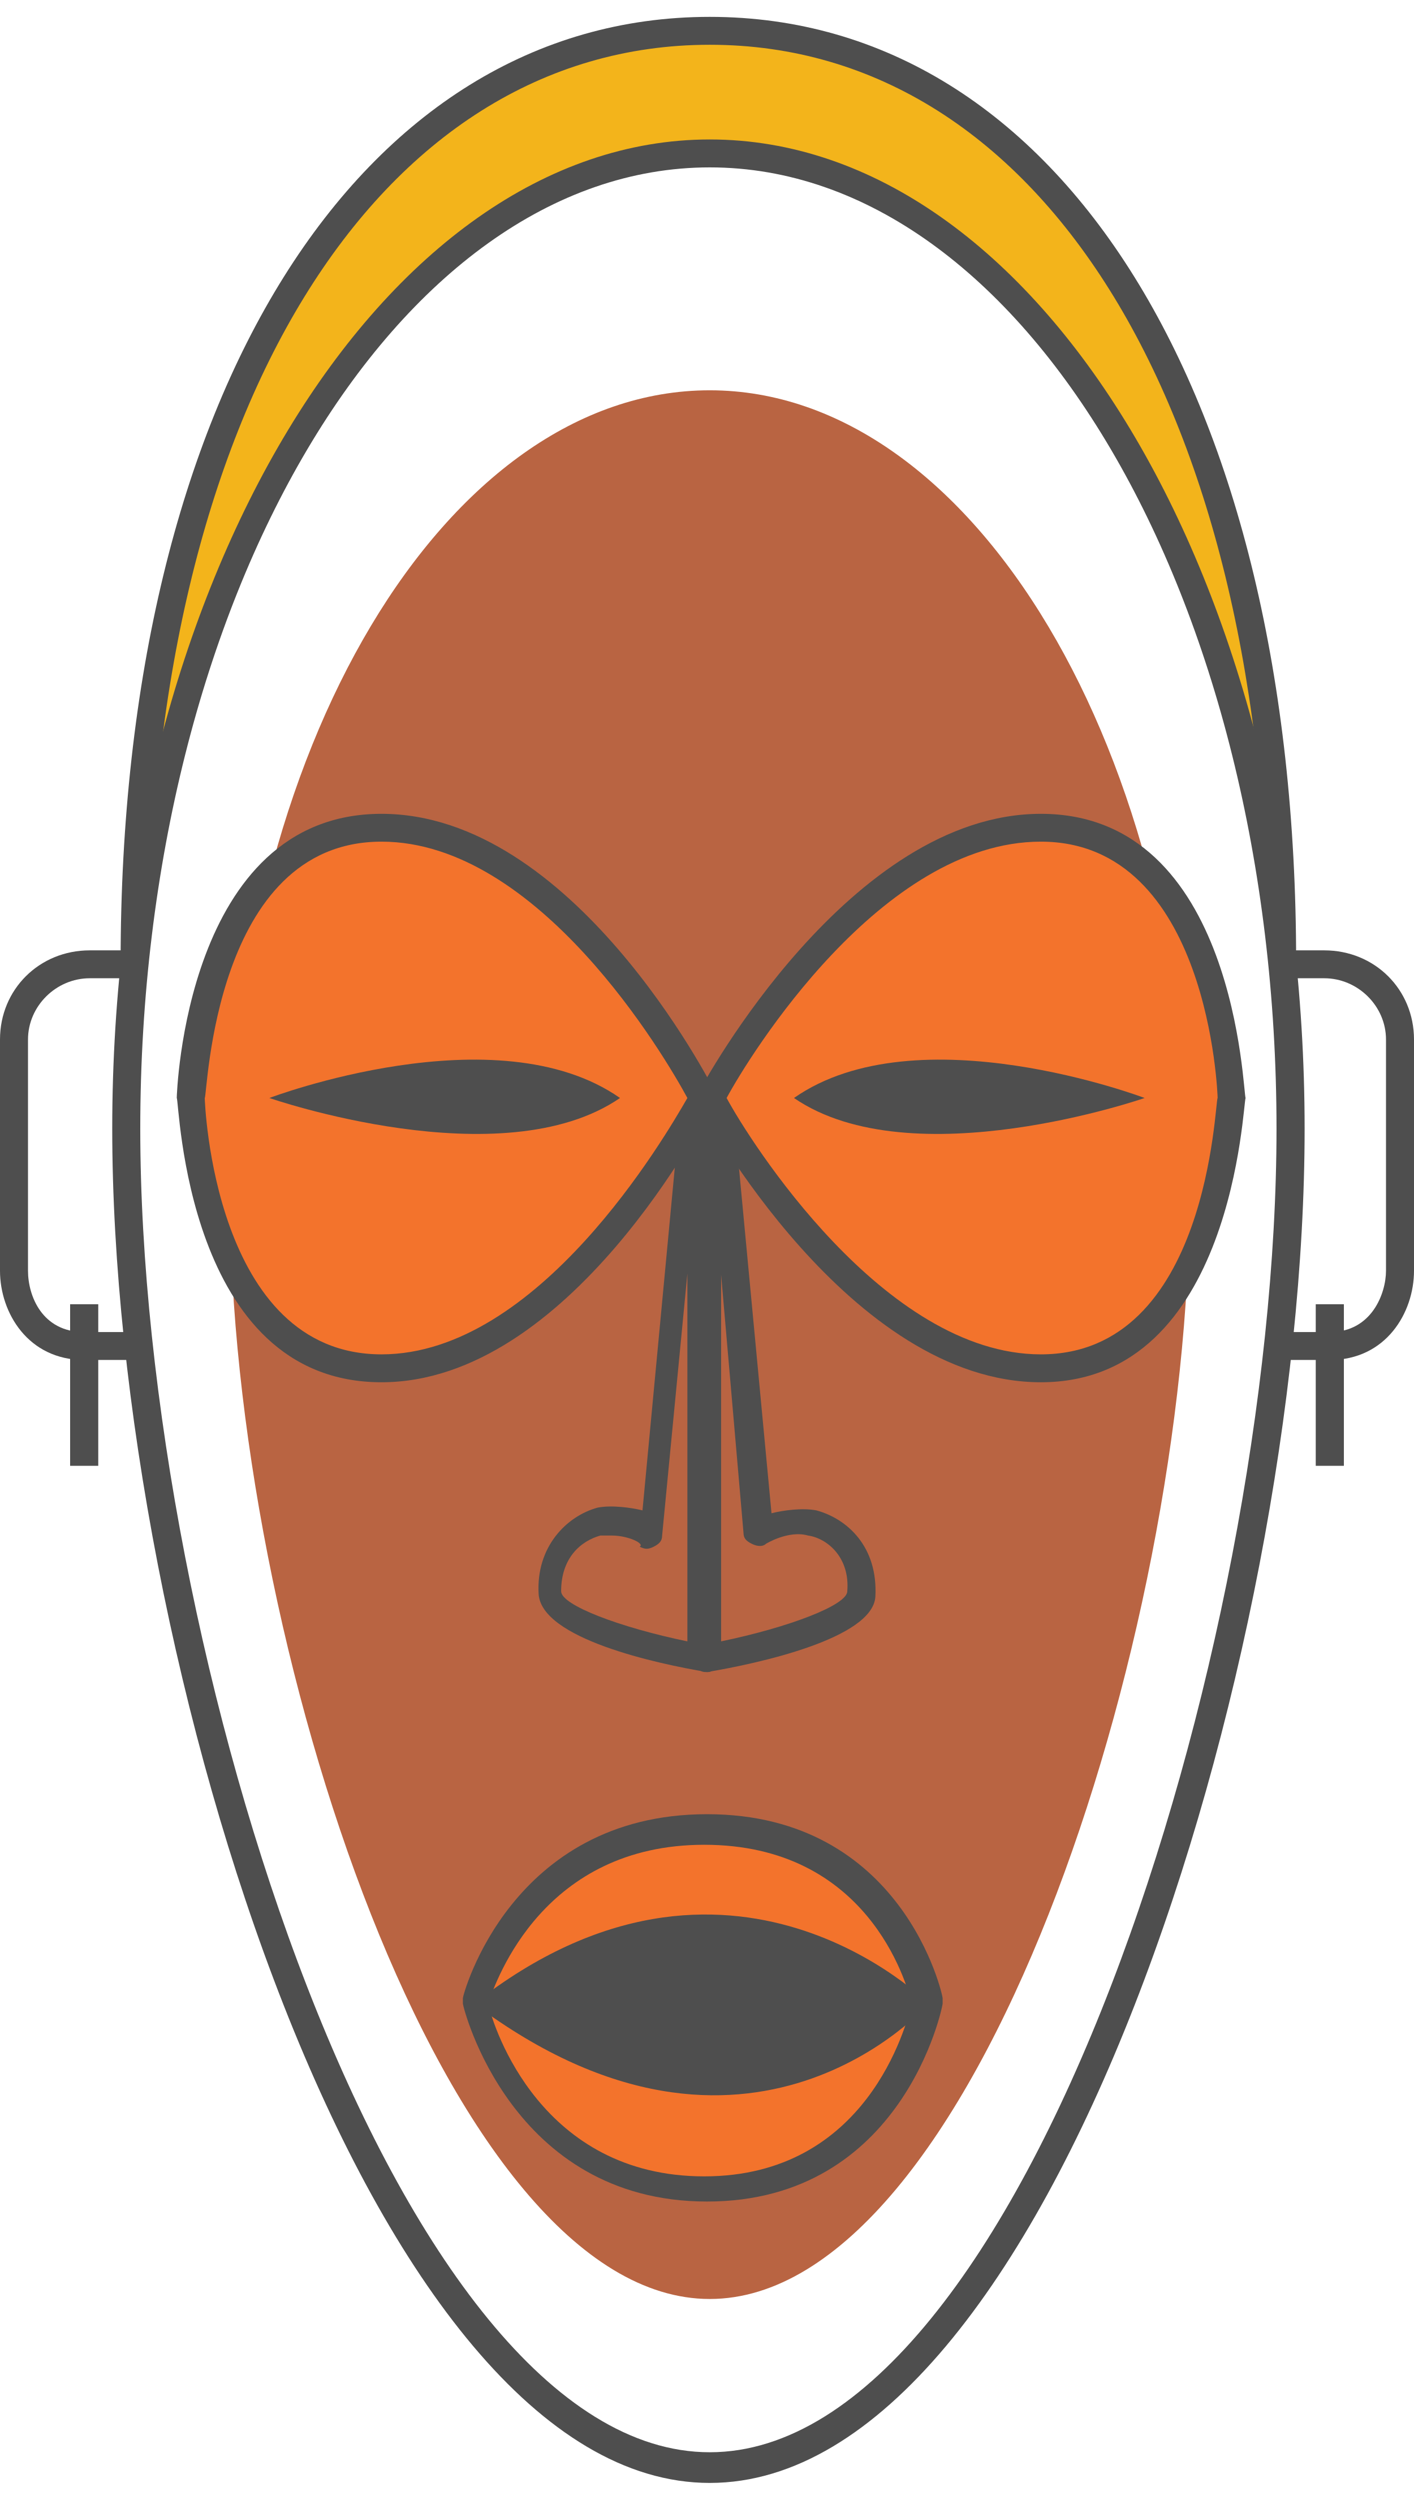 <?xml version="1.0" encoding="UTF-8"?>
<svg xmlns="http://www.w3.org/2000/svg" xmlns:xlink="http://www.w3.org/1999/xlink" width="56px" height="99px" viewBox="0 0 56 99" version="1.1">
<g id="surface1">
<path style=" stroke:none;fill-rule:nonzero;fill:rgb(72.549%,39.216%,25.882%);fill-opacity:1;" d="M 47.109 47.348 C 47.109 65.004 38.555 91.047 28.109 91.047 C 17.668 91.047 9.109 65.004 9.109 47.348 C 9.109 29.691 17.668 15.457 28.109 15.457 C 38.555 15.457 47.109 29.801 47.109 47.348 Z M 47.109 47.348 "/>
<path style=" stroke:none;fill-rule:nonzero;fill:rgb(95.294%,70.588%,10.588%);fill-opacity:1;" d="M 5.332 38.078 C 5.332 15.566 14.668 1.219 28 1.219 C 41.332 1.219 50.668 15.566 50.668 38.078 C 50.668 38.078 47.668 6.074 27.777 6.074 C 9 6.074 5.332 38.078 5.332 38.078 Z M 5.332 38.078 "/>
<path style=" stroke:none;fill-rule:nonzero;fill:rgb(95.294%,45.098%,17.255%);fill-opacity:1;" d="M 18.777 79.352 C 18.777 79.352 20.555 72.508 28 72.508 C 35.445 72.508 36.777 79.352 36.777 79.352 C 36.777 79.352 35.332 86.746 28 86.746 C 20.668 86.746 18.777 79.352 18.777 79.352 Z M 18.777 79.352 "/>
<path style=" stroke:none;fill-rule:nonzero;fill:rgb(95.294%,45.098%,17.255%);fill-opacity:1;" d="M 41.223 32.781 C 33.891 32.781 28.109 43.484 28.109 43.484 C 28.109 43.484 33.891 54.191 41.223 54.191 C 48.555 54.191 48.777 43.484 48.777 43.484 C 48.777 43.484 48.445 32.781 41.223 32.781 Z M 41.223 32.781 "/>
<path style=" stroke:none;fill-rule:nonzero;fill:rgb(95.294%,45.098%,17.255%);fill-opacity:1;" d="M 15.109 32.781 C 7.777 32.781 7.555 43.484 7.555 43.484 C 7.555 43.484 7.777 54.191 15.109 54.191 C 22.445 54.191 27.777 43.484 27.777 43.484 C 27.777 43.484 22.332 32.781 15.109 32.781 Z M 15.109 32.781 "/>
<path style=" stroke:none;fill-rule:nonzero;fill:rgb(30.588%,30.588%,30.588%);fill-opacity:1;" d="M 51.332 38.078 L 50.223 38.078 C 50.223 16.34 41.332 1.773 28.109 1.773 C 14.891 1.773 5.891 16.34 5.891 38.078 L 4.777 38.078 C 4.777 15.676 14.223 0.668 28.109 0.668 C 42 0.668 51.332 15.676 51.332 38.078 Z M 51.332 38.078 "/>
<path style=" stroke:none;fill-rule:nonzero;fill:rgb(30.588%,30.588%,30.588%);fill-opacity:1;" d="M 52.668 53.859 L 52.668 53.309 L 52.668 53.859 L 50.668 53.859 L 50.668 52.754 L 52.668 52.754 C 54.332 52.754 54.891 51.211 54.891 50.328 L 54.891 41.168 C 54.891 39.844 53.777 38.742 52.445 38.742 L 50.777 38.742 L 50.777 37.637 L 52.445 37.637 C 54.445 37.637 56 39.184 56 41.168 L 56 50.328 C 56 51.984 54.891 53.859 52.668 53.859 Z M 52.668 53.859 "/>
<path style=" stroke:none;fill-rule:nonzero;fill:rgb(30.588%,30.588%,30.588%);fill-opacity:1;" d="M 28.109 98.332 C 14.668 98.332 4.445 65.777 4.445 44.699 C 4.445 23.18 15.109 5.523 28.109 5.523 C 41.109 5.523 51.668 23.07 51.668 44.699 C 51.668 65.777 41.555 98.332 28.109 98.332 Z M 28.109 6.629 C 15.668 6.629 5.555 23.734 5.555 44.699 C 5.555 65.445 15.668 97.117 28.109 97.117 C 40.555 97.117 50.555 65.336 50.555 44.699 C 50.555 23.734 40.555 6.629 28.109 6.629 Z M 28.109 6.629 "/>
<path style=" stroke:none;fill-rule:nonzero;fill:rgb(30.588%,30.588%,30.588%);fill-opacity:1;" d="M 28 87.188 C 20.223 87.188 18.332 79.461 18.332 79.352 L 18.332 79.129 C 18.332 79.02 20.223 71.848 28 71.848 C 35.777 71.848 37.332 79.02 37.332 79.129 L 37.332 79.352 C 37.332 79.461 35.777 87.188 28 87.188 Z M 19.332 79.352 C 19.555 80.344 21.445 86.191 27.891 86.191 C 34.332 86.191 35.891 80.234 36.109 79.352 C 35.891 78.469 34.332 73.059 27.891 73.059 C 21.555 73.059 19.668 78.355 19.332 79.352 Z M 19.332 79.352 "/>
<path style=" stroke:none;fill-rule:nonzero;fill:rgb(30.588%,30.588%,30.588%);fill-opacity:1;" d="M 41.223 54.742 C 33.668 54.742 27.891 44.148 27.668 43.707 L 27.555 43.484 L 27.668 43.266 C 27.891 42.824 33.668 32.23 41.223 32.23 C 49 32.23 49.223 43.375 49.332 43.484 C 49.223 43.598 48.891 54.742 41.223 54.742 Z M 28.777 43.484 C 29.668 45.141 35 53.637 41.223 53.637 C 47.891 53.637 48.109 43.598 48.223 43.484 C 48.223 43.375 47.891 33.332 41.223 33.332 C 34.891 33.332 29.668 41.832 28.777 43.484 Z M 28.777 43.484 "/>
<path style=" stroke:none;fill-rule:nonzero;fill:rgb(30.588%,30.588%,30.588%);fill-opacity:1;" d="M 15.109 54.742 C 7.332 54.742 7.109 43.598 7 43.484 C 7 43.375 7.332 32.23 15.109 32.23 C 22.668 32.23 28.109 42.824 28.332 43.266 L 28.445 43.484 L 28.223 43.707 C 28 44.148 22.555 54.742 15.109 54.742 Z M 15.109 33.332 C 8.445 33.332 8.223 43.375 8.109 43.484 C 8.109 43.598 8.445 53.637 15.109 53.637 C 21.332 53.637 26.332 45.031 27.223 43.484 C 26.332 41.832 21.332 33.332 15.109 33.332 Z M 15.109 33.332 "/>
<path style=" stroke:none;fill-rule:nonzero;fill:rgb(30.588%,30.588%,30.588%);fill-opacity:1;" d="M 31.445 43.484 C 36.332 40.066 45.332 43.484 45.332 43.484 C 45.332 43.484 36.109 46.688 31.445 43.484 Z M 31.445 43.484 "/>
<path style=" stroke:none;fill-rule:nonzero;fill:rgb(30.588%,30.588%,30.588%);fill-opacity:1;" d="M 24.555 43.484 C 19.668 40.066 10.668 43.484 10.668 43.484 C 10.668 43.484 19.891 46.688 24.555 43.484 Z M 24.555 43.484 "/>
<path style=" stroke:none;fill-rule:nonzero;fill:rgb(30.588%,30.588%,30.588%);fill-opacity:1;" d="M 28 66.219 C 27.891 66.219 27.891 66.219 28 66.219 C 26 65.887 21.445 64.895 21.332 63.129 C 21.223 61.254 22.445 60.039 23.668 59.707 C 24.223 59.598 25 59.707 25.445 59.816 L 26.891 44.48 C 26.891 44.148 27.109 43.926 27.445 43.926 L 28 43.926 C 28.332 43.926 28.555 44.148 28.555 44.48 L 28.555 65.555 C 28.555 65.668 28.445 65.887 28.332 65.996 C 28.223 66.219 28.109 66.219 28 66.219 Z M 24.223 60.812 C 24.109 60.812 24 60.812 23.777 60.812 C 23 61.031 22.223 61.695 22.223 63.02 C 22.223 63.57 24.555 64.453 27.223 65.004 L 27.223 50.438 L 26.223 60.812 C 26.223 61.031 26.109 61.141 25.891 61.254 C 25.668 61.363 25.555 61.363 25.332 61.254 C 25.555 61.141 24.891 60.812 24.223 60.812 Z M 24.223 60.812 "/>
<path style=" stroke:none;fill-rule:nonzero;fill:rgb(30.588%,30.588%,30.588%);fill-opacity:1;" d="M 28 66.219 C 27.891 66.219 27.777 66.219 27.668 66.109 C 27.555 65.996 27.445 65.887 27.445 65.668 L 27.445 44.59 C 27.445 44.258 27.668 44.039 28 44.039 L 28.555 44.039 C 28.891 44.039 29.109 44.258 29.109 44.59 L 30.555 59.93 C 31 59.816 31.777 59.707 32.332 59.816 C 33.555 60.148 34.777 61.254 34.668 63.238 C 34.555 64.895 30 65.887 28 66.219 Z M 28.555 50.438 L 28.555 65.004 C 31.223 64.453 33.555 63.57 33.555 63.02 C 33.668 61.695 32.777 60.922 32 60.812 C 31.223 60.59 30.332 61.141 30.332 61.141 C 30.223 61.254 30 61.254 29.777 61.141 C 29.555 61.031 29.445 60.922 29.445 60.699 Z M 28.555 50.438 "/>
<path style=" stroke:none;fill-rule:nonzero;fill:rgb(30.588%,30.588%,30.588%);fill-opacity:1;" d="M 18.777 79.352 C 28.891 71.406 36.777 79.352 36.777 79.352 C 36.777 79.352 29.668 87.516 18.777 79.352 Z M 18.777 79.352 "/>
<path style=" stroke:none;fill-rule:nonzero;fill:rgb(30.588%,30.588%,30.588%);fill-opacity:1;" d="M 52.109 51.652 L 53.223 51.652 L 53.223 58.051 L 52.109 58.051 Z M 52.109 51.652 "/>
<path style=" stroke:none;fill-rule:nonzero;fill:rgb(30.588%,30.588%,30.588%);fill-opacity:1;" d="M 5.332 53.859 L 3.332 53.859 L 3.332 53.309 L 3.332 53.859 C 1.109 53.859 0 51.984 0 50.328 L 0 41.168 C 0 39.184 1.555 37.637 3.555 37.637 L 5.223 37.637 L 5.223 38.742 L 3.555 38.742 C 2.223 38.742 1.109 39.844 1.109 41.168 L 1.109 50.328 C 1.109 51.32 1.668 52.754 3.332 52.754 L 5.332 52.754 Z M 5.332 53.859 "/>
<path style=" stroke:none;fill-rule:nonzero;fill:rgb(30.588%,30.588%,30.588%);fill-opacity:1;" d="M 2.777 51.652 L 3.891 51.652 L 3.891 58.051 L 2.777 58.051 Z M 2.777 51.652 "/>
</g>
</svg>
